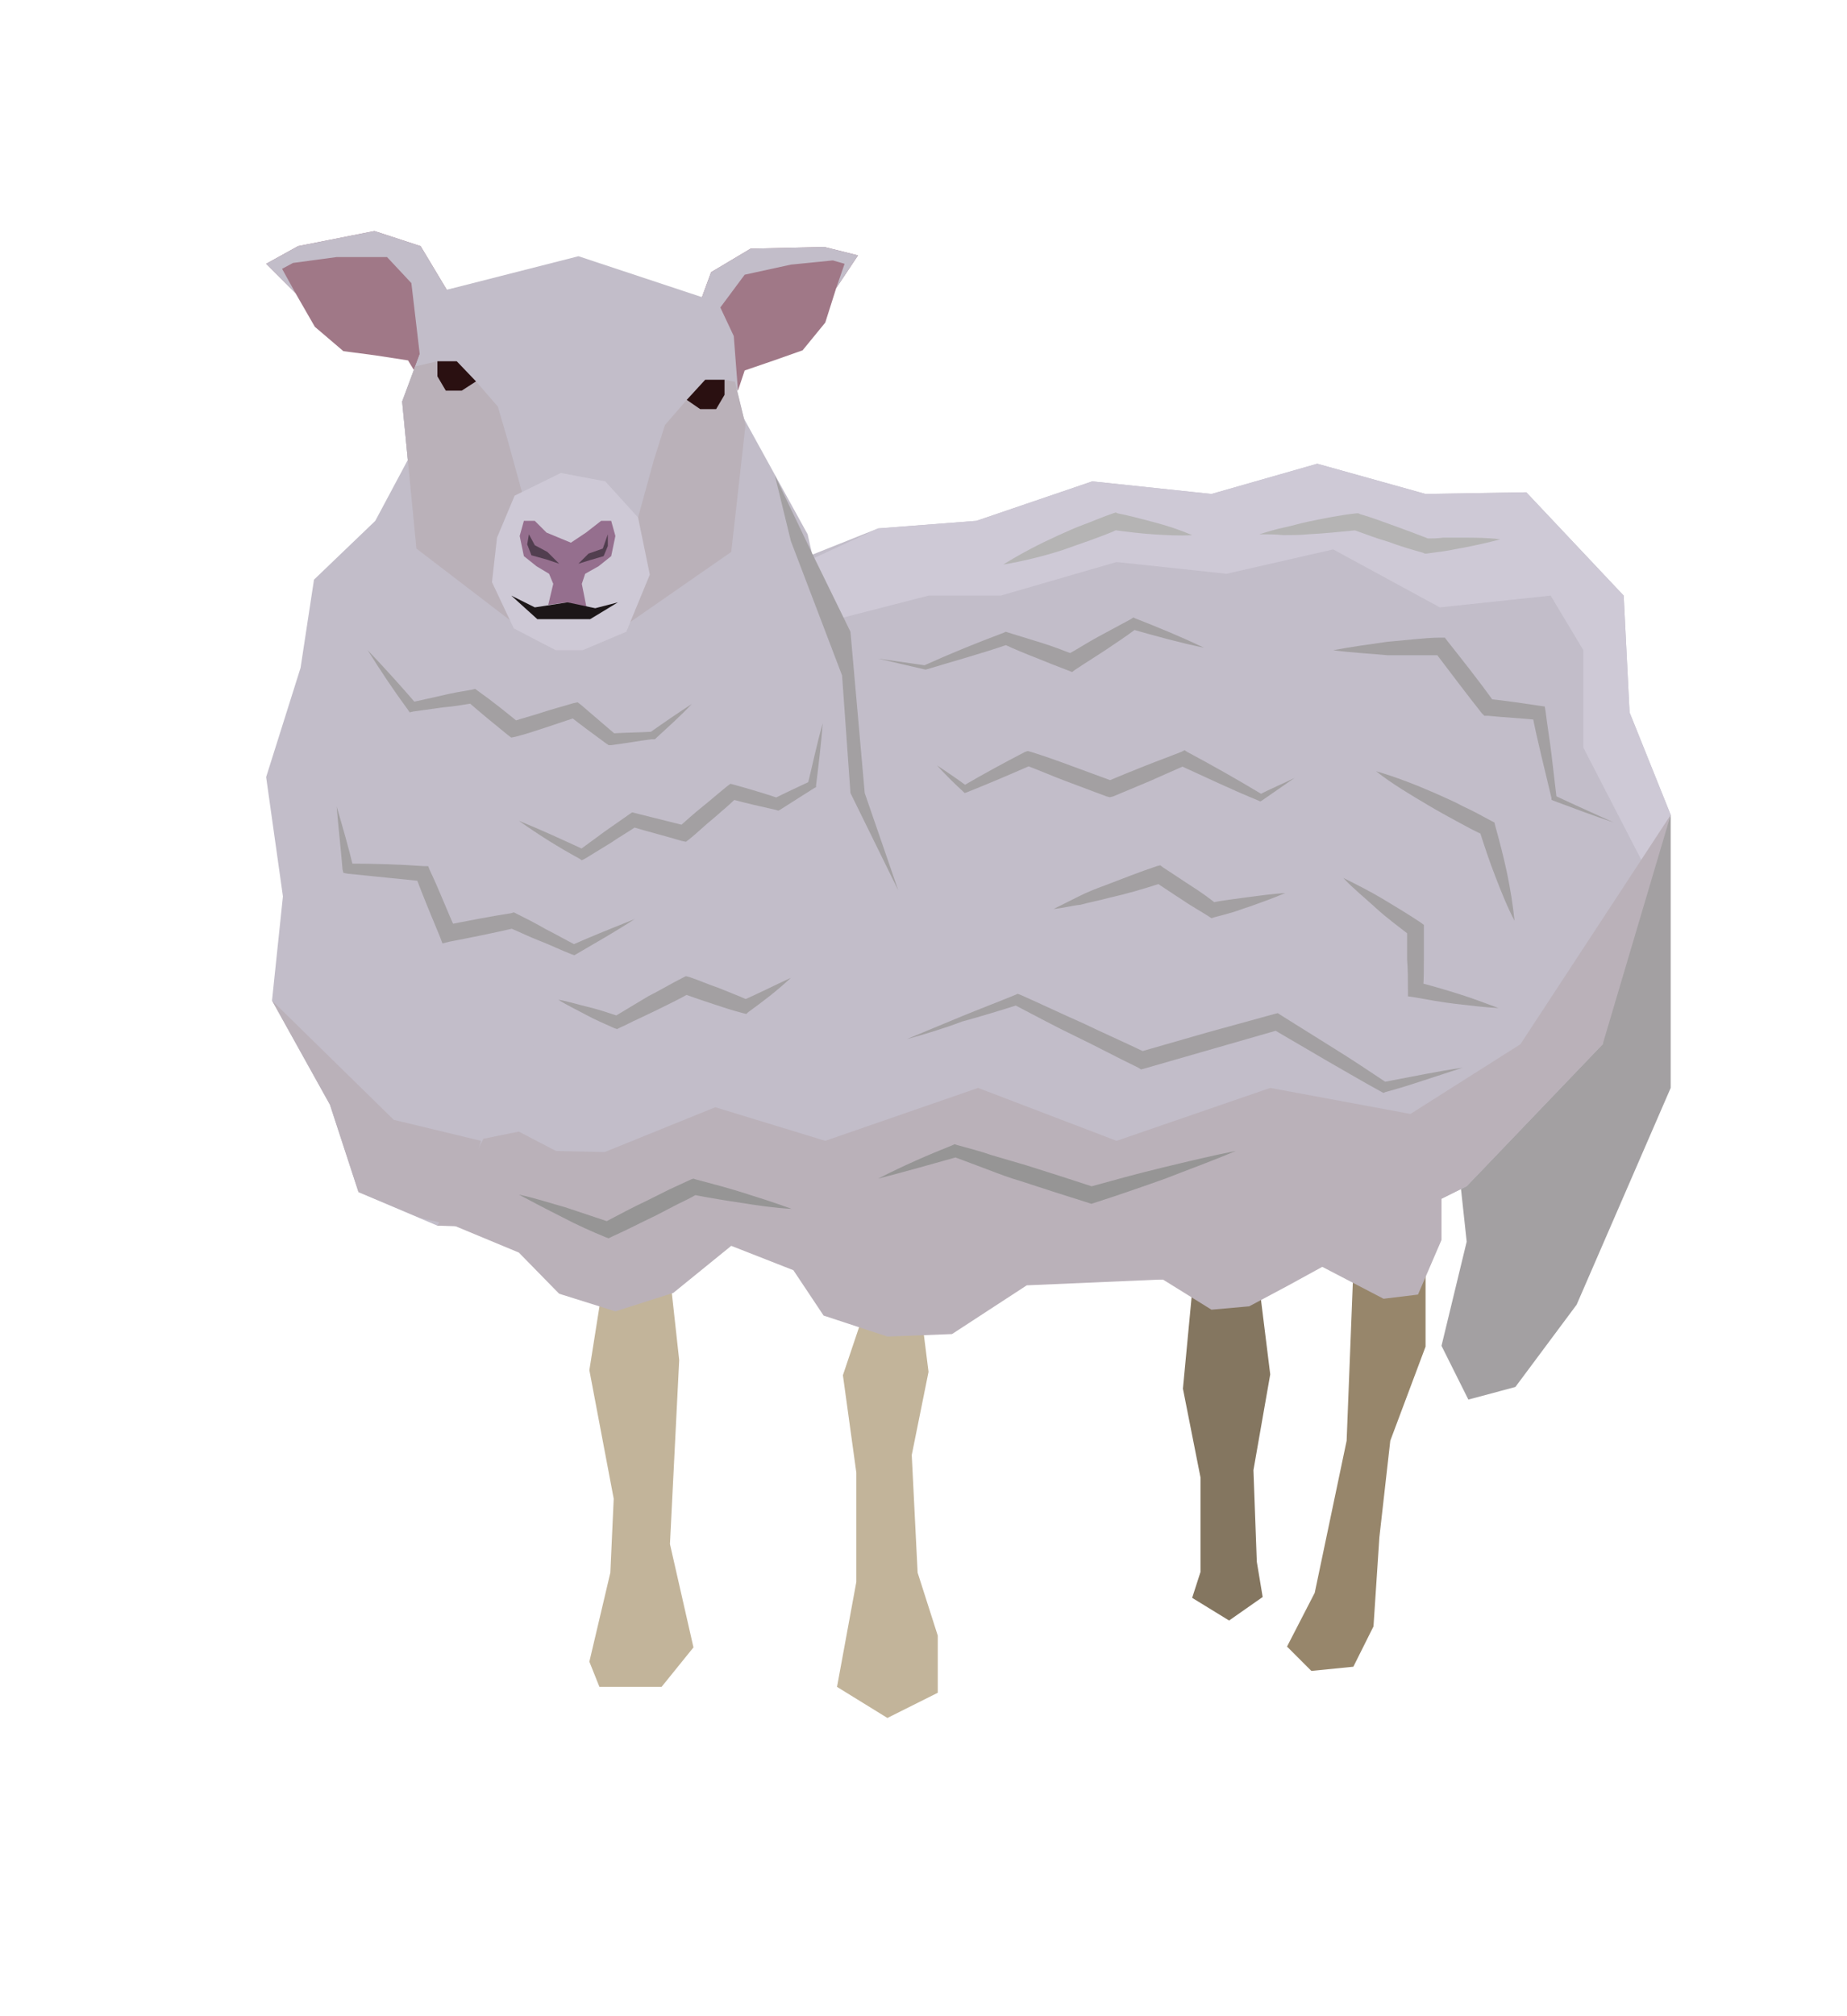 <?xml version="1.0" encoding="utf-8"?>
<!-- Generator: Adobe Illustrator 21.0.0, SVG Export Plug-In . SVG Version: 6.00 Build 0)  -->
<svg version="1.1" id="Layer_1" xmlns="http://www.w3.org/2000/svg" xmlns:xlink="http://www.w3.org/1999/xlink" x="0px" y="0px"
	 viewBox="0 0 220 240" style="enable-background:new 0 0 220 240;" xml:space="preserve">
<style type="text/css">
	.st0{fill:#C2B49A;}
	.st1{fill:#A3A0A2;}
	.st2{fill:#847660;}
	.st3{fill:#97866B;}
	.st4{fill:#C2BDC9;}
	.st5{fill:#BAB1B9;}
	.st6{fill:#A07887;}
	.st7{clip-path:url(#SVGID_2_);fill:#BAB1B9;}
	.st8{fill:#CEC9D6;}
	.st9{fill:#2A1011;}
	.st10{fill:#956F8E;}
	.st11{fill:#1C1618;}
	.st12{fill:#513E4F;}
	.st13{fill:#B5B4B4;}
	.st14{clip-path:url(#SVGID_4_);fill:#BAB1B9;}
	.st15{fill:#969595;}
</style>
<polygon class="st0" points="103.6,154.2 100.4,163.7 102,175.3 102,188.3 99.7,200.8 105.7,204.5 111.7,201.5 111.7,194.7 
	109.3,187.2 108.6,173.2 110.6,163.3 109.3,153 "/>
<polygon class="st1" points="199,97 199,129.5 187.8,155.3 180.5,165.1 174.9,166.6 171.7,160.2 174.7,147.8 173.4,135.8 
	183.9,116.4 "/>
<polyline class="st2" points="142.2,151.6 140.9,165.3 143,175.9 143,187.1 142,190.2 146.4,192.9 150.4,190.1 149.7,185.9 
	149.3,175 151.3,163.6 149.5,149.1 "/>
<polyline class="st3" points="161.2,151.1 160.4,171.5 156.6,189.6 153.3,196 156.2,198.9 161.2,198.4 163.6,193.6 164.3,183 
	165.6,171.5 169.8,160.3 169.8,148.3 "/>
<polygon class="st0" points="79.8,151.9 80.9,161.9 79.8,183.8 82.6,196.1 78.8,200.8 71.4,200.8 70.2,197.8 72.7,187.2 73.1,178.4 
	70.2,163.1 71.8,153 "/>
<polyline class="st4" points="88.6,49.8 96.2,63.6 99.2,76.9 100.5,116.4 84,141 52.1,145.9 42.7,141.9 39.3,131.5 32.4,119.1 
	33.7,106.7 31.7,92.5 35.8,79.5 37.4,69 44.7,62 48.6,54.7 "/>
<polyline class="st4" points="93.8,67.2 104.6,62.9 116.3,62 130.1,57.3 144.3,58.8 156.9,55.2 169.8,58.8 181.8,58.6 193.4,70.9 
	194.1,84.8 199,97 192.8,108 190.9,124.3 174.7,141.2 151,153 113.4,150.9 92.3,146.8 52.1,145.9 "/>
<polygon class="st5" points="54.1,145.9 61.8,149.1 66.6,154 73.3,156.1 80.2,153.9 87.1,148.3 94.5,151.2 98.1,156.6 105.7,159.1 
	113.4,158.8 122.3,153 138.5,152.3 144.3,155.9 148.8,155.5 153.3,153.1 157.5,150.8 164.8,154.6 168.9,154.1 171.7,147.6 
	171.7,142.7 108.2,137.9 60.9,136.9 "/>
<polygon class="st6" points="53.7,35.3 50.1,29.3 44.6,27.5 35.5,29.3 31.7,31.4 35.2,34.9 37.5,38.9 40.9,41.8 44.7,42.3 
	48.6,42.9 50,45.2 "/>
<polygon class="st4" points="50,42.2 49,33.7 46.1,30.6 40.1,30.6 34.9,31.3 33.6,32 35.2,34.9 31.7,31.4 35.5,29.3 44.6,27.5 
	50.1,29.3 53.7,35.3 "/>
<polygon class="st6" points="82.5,38.4 84.7,32.4 89.4,29.6 98.2,29.4 102.2,30.4 99.6,34.3 98.3,38.4 95.6,41.7 92.2,42.9 
	88.7,44.1 87.9,46.5 "/>
<polygon class="st4" points="87.9,46.5 87.4,40 85.8,36.6 88.7,32.7 94.2,31.5 99.2,31 100.6,31.4 99.6,34.3 102.2,30.4 98.2,29.4 
	89.4,29.6 84.7,32.4 82.5,38.4 "/>
<polygon class="st4" points="68.9,30.5 84,35.5 88.8,50.6 87.1,65.7 73.7,75 67.7,76.9 62.8,75.4 49.6,65.3 47.9,47.8 52.8,34.6 "/>
<polygon class="st4" points="68.9,31.1 85.4,36.7 88.8,50.6 87.1,65.7 73.7,75 67.7,76.9 62.8,75.4 49.6,65.3 47.9,47.8 52.8,34.6 
	"/>
<g>
	<defs>
		<polygon id="SVGID_1_" points="68.9,30.5 85.4,36.7 88.8,50.6 87.1,65.7 73.7,75 67.7,76.9 62.8,75.4 49.6,65.3 47.9,47.8 
			52.8,34.6 		"/>
	</defs>
	<clipPath id="SVGID_2_">
		<use xlink:href="#SVGID_1_"  style="overflow:visible;"/>
	</clipPath>
	<polygon class="st7" points="81.8,47.6 79.2,50.6 77.9,54.7 76,61.6 75.2,67.8 72.4,75.4 80.1,77.4 91.9,66.9 91.5,51.3 89.3,45.8 
		86.3,45.2 	"/>
	<polygon class="st7" points="52.1,43 49.1,43.7 47,49.2 46.5,64.7 58.3,75.3 66,73.2 63.2,65.7 62.4,59.4 60.5,52.5 59.3,48.4 
		56.7,45.4 	"/>
</g>
<polygon class="st8" points="59.2,64 58.6,69.3 61.2,74.8 66.2,77.4 69.4,77.4 74.6,75.2 77.4,68.4 76,61.6 72.1,57.3 66.8,56.3 
	61.3,59 "/>
<polygon class="st9" points="81.8,47.6 83.4,48.7 85.3,48.7 86.3,47 86.3,45.2 84,45.2 "/>
<polygon class="st10" points="62.4,62 61.9,63.8 62.4,66.2 63.9,67.4 65.4,68.3 65.9,69.5 65.3,72 67.6,71.7 69.9,72.5 69.3,69.5 
	69.7,68.3 71.3,67.4 72.8,66.2 73.3,63.8 72.8,62 71.6,62 69.8,63.4 68,64.6 65.1,63.4 63.7,62 "/>
<polygon class="st11" points="60.9,70.9 63.7,72.3 67.6,71.7 70.9,72.4 73.6,71.7 70.3,73.7 64,73.7 "/>
<polygon class="st12" points="68.9,67.1 70.1,65.9 71.8,65.3 72.4,63.6 72.4,65 71.9,66.2 70.2,66.7 "/>
<polygon class="st12" points="66.6,67.1 65.2,65.7 63.7,64.9 63,63.6 62.8,64.8 63.3,66.1 65.1,66.6 "/>
<polygon class="st9" points="56.7,45.4 55,46.5 53.1,46.5 52.1,44.8 52.1,43 54.4,43 "/>
<polygon class="st8" points="99.7,73.7 110.6,70.9 119.2,70.9 133,66.9 146.1,68.3 158.8,65.4 171.5,72.3 184.7,70.9 188.6,77.4 
	188.6,89 196.4,104.1 199,97 194.1,84.8 193.4,70.9 181.8,58.6 169.8,58.8 156.9,55.2 144.3,58.8 130.1,57.3 116.3,62 104.6,62.9 
	95.3,67.2 "/>
<g>
	<path class="st1" d="M43.8,77.4c2,2.1,3.9,4.2,5.8,6.4l-0.6-0.2l3.6-0.8c1.2-0.3,2.4-0.5,3.6-0.7l0.4-0.1l0.4,0.3
		c1.7,1.2,3.3,2.5,4.9,3.8l-0.9-0.2c1.2-0.4,2.4-0.7,3.6-1.1c1.2-0.4,2.4-0.7,3.7-1.1l0.5-0.1l0.4,0.3c1.4,1.2,2.8,2.4,4.2,3.6
		l-0.5-0.2c1.6-0.1,3.2-0.1,4.8-0.2l-0.3,0.1c1.7-1.2,3.3-2.3,5-3.4c-1.4,1.5-2.9,2.8-4.4,4.2L77.8,88l-0.2,0
		c-1.6,0.2-3.2,0.5-4.8,0.7l-0.3,0l-0.3-0.2c-1.5-1.1-3-2.2-4.4-3.3l0.8,0.2c-1.2,0.4-2.4,0.8-3.6,1.2c-1.2,0.4-2.4,0.8-3.6,1.1
		l-0.5,0.1l-0.4-0.3c-1.6-1.3-3.2-2.6-4.8-4l0.7,0.2c-1.2,0.2-2.4,0.4-3.6,0.5l-3.6,0.5l-0.4,0.1l-0.2-0.3
		C46.9,82.2,45.3,79.8,43.8,77.4z"/>
</g>
<g>
	<path class="st1" d="M61.8,97.7c2.7,1.1,5.3,2.3,7.9,3.5l-0.7,0l3-2.2c1-0.7,2-1.4,3-2.1l0.3-0.2l0.4,0.1c2,0.5,4,1,6,1.5l-0.9,0.2
		c0.9-0.8,1.9-1.7,2.9-2.5c1-0.8,1.9-1.6,2.9-2.4l0.4-0.3l0.4,0.1c1.8,0.5,3.5,1,5.3,1.6l-0.6,0.1c1.4-0.7,2.9-1.4,4.4-2.1l-0.3,0.4
		c0.6-2.4,1.1-4.9,1.8-7.3c-0.2,2.5-0.5,5-0.8,7.4l0,0.2l-0.2,0.1c-1.4,0.9-2.7,1.7-4.1,2.6l-0.2,0.1l-0.3-0.1
		c-1.8-0.4-3.6-0.8-5.4-1.3l0.8-0.2c-0.9,0.9-1.9,1.7-2.8,2.5c-1,0.8-1.9,1.7-2.9,2.5l-0.4,0.3l-0.5-0.1c-2-0.6-4-1.1-6-1.7l0.7-0.1
		c-1,0.7-2.1,1.3-3.1,2l-3.1,1.9l-0.4,0.2l-0.3-0.2C66.6,100.9,64.2,99.4,61.8,97.7z"/>
</g>
<g>
	<path class="st1" d="M40.1,96c0.7,2.4,1.4,4.8,2,7.3l-0.5-0.5c3,0,6,0.1,8.9,0.3l0.5,0l0.2,0.5c1.1,2.3,2,4.7,3.1,7.1l-1.1-0.6
		c2.6-0.5,5.1-1,7.7-1.4l0.3-0.1l0.2,0.1c1.2,0.6,2.4,1.2,3.6,1.9c1.2,0.6,2.4,1.3,3.6,1.9l-0.5,0c2.5-1.1,5-2.1,7.5-3.1
		c-2.3,1.5-4.6,2.8-7,4.2l-0.2,0.1l-0.3-0.1c-1.3-0.5-2.5-1.1-3.8-1.6c-1.3-0.5-2.5-1.1-3.7-1.6l0.6,0.1c-2.6,0.6-5.1,1.1-7.7,1.6
		l-0.8,0.2l-0.3-0.8c-1-2.4-2-4.8-2.9-7.2l0.8,0.6c-3-0.3-5.9-0.6-8.9-0.9l-0.5-0.1l-0.1-0.4C40.6,101,40.3,98.5,40.1,96z"/>
</g>
<g>
	<path class="st1" d="M94.2,116.4c-1.6,1.5-3.3,2.8-5.1,4.1l-0.2,0.2l-0.4-0.1c-1.2-0.3-2.4-0.7-3.6-1.1c-1.2-0.4-2.4-0.8-3.5-1.2
		l0.8-0.1c-1.4,0.8-2.7,1.4-4.1,2.1l-2.1,1c-0.7,0.3-1.4,0.7-2.1,1l-0.4,0.2l-0.3-0.1c-1.1-0.5-2.3-1-3.4-1.6
		c-1.1-0.6-2.2-1.1-3.3-1.8c1.2,0.2,2.4,0.6,3.7,0.9c1.2,0.3,2.4,0.7,3.6,1.1l-0.6,0c0.7-0.4,1.3-0.8,2-1.2l2-1.2
		c1.4-0.7,2.7-1.5,4.1-2.2l0.4-0.2l0.4,0.1c1.2,0.4,2.3,0.9,3.5,1.3c1.2,0.5,2.3,0.9,3.4,1.4l-0.6,0.1
		C90.3,118.3,92.2,117.3,94.2,116.4z"/>
</g>
<polygon class="st1" points="96.7,65.8 101.3,75.2 103,94.4 107,106 101.3,94.4 100.3,80.4 94.2,64.4 92.3,56.6 "/>
<g>
	<path class="st1" d="M143.4,77.1c-2.9-0.6-5.8-1.4-8.6-2.2l0.6-0.1c-1.2,0.9-2.4,1.7-3.6,2.5c-1.2,0.8-2.5,1.6-3.7,2.4l-0.4,0.3
		l-0.5-0.2c-1.3-0.5-2.6-1-3.8-1.5c-1.3-0.5-2.5-1-3.8-1.6l0.5,0c-3.2,1.1-6.5,2-9.8,3l-0.1,0l0,0l-5.6-1.3l5.6,0.8l-0.1,0
		c3.1-1.4,6.3-2.7,9.5-3.9l0.2-0.1l0.3,0.1c1.3,0.4,2.6,0.8,3.9,1.2c1.3,0.4,2.6,0.9,3.9,1.4L127,78c1.3-0.7,2.5-1.5,3.8-2.2
		c1.3-0.7,2.6-1.4,3.9-2.1l0.3-0.2l0.2,0.1C138,74.7,140.7,75.8,143.4,77.1z"/>
</g>
<g>
	<path class="st1" d="M158.8,77.4c2.1-0.4,4.3-0.7,6.4-1c1.1-0.1,2.1-0.2,3.2-0.3c1.1-0.1,2.1-0.2,3.2-0.2l0.5,0l0.3,0.4
		c1.9,2.4,3.8,4.8,5.6,7.3l-0.7-0.4c2,0.2,4,0.5,6,0.8l0.7,0.1l0.1,0.6c0.2,1.7,0.5,3.4,0.7,5.1c0.2,1.7,0.4,3.4,0.6,5.1l-0.2-0.2
		c2.3,1.1,4.6,2.1,7,3.2c-2.4-0.8-4.8-1.7-7.2-2.6l-0.2-0.1l0-0.2c-0.4-1.7-0.8-3.3-1.2-5c-0.4-1.7-0.8-3.4-1.1-5l0.7,0.7
		c-2-0.2-4-0.3-6-0.5l-0.4,0l-0.3-0.3c-1.9-2.4-3.7-4.8-5.6-7.3l0.8,0.4c-1.1,0-2.2,0-3.2,0c-1.1,0-2.2,0-3.2,0
		C163.2,77.8,161,77.7,158.8,77.4z"/>
</g>
<g>
	<path class="st1" d="M154.2,92.6c-1.3,0.9-2.6,1.8-3.9,2.7l-0.2,0.1l-0.2-0.1c-3.2-1.3-6.3-2.8-9.4-4.2l0.7,0
		c-1.4,0.6-2.9,1.3-4.3,1.9c-1.4,0.6-2.9,1.2-4.3,1.8l-0.4,0.1l-0.4-0.1L127,93c-1.6-0.6-3.2-1.3-4.8-1.9l0.6,0
		c-2.5,1.1-5.1,2.2-7.6,3.2l-0.3,0.1l-0.2-0.2c-1.1-1-2.1-2-3.1-3.1c1.2,0.8,2.4,1.6,3.6,2.5l-0.4-0.1c2.4-1.4,4.8-2.7,7.3-4
		l0.3-0.1l0.4,0.1c1.6,0.5,3.3,1.1,4.9,1.7l4.9,1.8l-0.7,0c1.4-0.6,2.9-1.2,4.4-1.8c1.5-0.6,2.9-1.1,4.4-1.7l0.4-0.2l0.3,0.2
		c3,1.6,6,3.3,9,5.1l-0.4,0C151.3,93.9,152.8,93.3,154.2,92.6z"/>
</g>
<g>
	<path class="st1" d="M163.9,91.8c2.4,0.7,4.7,1.6,7,2.6c1.1,0.5,2.3,1,3.4,1.6c1.1,0.5,2.2,1.1,3.3,1.7l0.4,0.2l0.1,0.4
		c0.5,1.8,1,3.7,1.4,5.6c0.4,1.9,0.7,3.8,0.9,5.7c-0.9-1.7-1.6-3.5-2.3-5.3c-0.7-1.8-1.3-3.6-1.9-5.5l0.5,0.6
		c-1.1-0.5-2.2-1.1-3.3-1.7c-1.1-0.6-2.2-1.2-3.2-1.8C168,94.6,165.8,93.3,163.9,91.8z"/>
</g>
<g>
	<path class="st1" d="M102.2,140.3c1.9,0.9,3.8,1.8,5.6,2.7c1.9,0.9,3.7,1.9,5.5,2.9l-0.7-0.1c1.9-0.8,3.9-1.6,5.8-2.4l5.8-2.3
		l0.4-0.1l0.4,0.1c1.5,0.6,3,1.3,4.6,1.9c1.5,0.7,3,1.3,4.5,2l-0.6,0c1.8-0.8,3.7-1.6,5.5-2.4c1.9-0.7,3.7-1.5,5.6-2.2
		c-1.7,1.1-3.4,2.1-5.2,3.1c-1.8,1-3.5,2-5.3,2.9l-0.3,0.1l-0.4-0.1c-1.6-0.5-3.1-1.1-4.6-1.7c-1.5-0.6-3.1-1.2-4.6-1.8l0.7,0
		l-5.8,2.2c-2,0.7-3.9,1.4-5.9,2.1l-0.4,0.1l-0.3-0.2c-1.8-1.1-3.5-2.3-5.2-3.4C105.6,142.7,103.8,141.5,102.2,140.3z"/>
</g>
<g>
	<path class="st5" d="M50.9,134.7c2,1,3.9,2.1,5.8,3.3c1.9,1.1,3.8,2.3,5.6,3.5l-0.7-0.1c2.3-0.7,4.6-1.4,6.9-2
		c2.3-0.7,4.6-1.2,7-1.8l0.3-0.1l0.2,0.1c2.3,0.7,4.6,1.3,6.8,2.1l-0.5,0c1.6-0.7,3.2-1.3,4.9-2c1.6-0.6,3.3-1.3,5-1.8
		c-1.5,0.9-3,1.8-4.6,2.7c-1.5,0.8-3.1,1.7-4.6,2.5l-0.2,0.1l-0.3-0.1c-2.3-0.5-4.6-1.1-6.9-1.7l0.5,0c-2.3,0.6-4.6,1.3-7,1.9
		c-2.3,0.6-4.7,1.2-7,1.7l-0.4,0.1l-0.3-0.2c-1.8-1.3-3.5-2.6-5.3-4C54.3,137.5,52.6,136.1,50.9,134.7z"/>
</g>
<g>
	<path class="st1" d="M125.5,108.2c1-0.5,2-1,3-1.5c1-0.5,2-0.9,3.1-1.3c2.1-0.8,4.1-1.6,6.2-2.3l0.4-0.1l0.4,0.3
		c1.1,0.7,2.1,1.4,3.2,2.1c1.1,0.7,2.1,1.4,3.1,2.2l-0.7-0.1c0.7-0.2,1.5-0.3,2.2-0.4c0.7-0.1,1.5-0.2,2.2-0.3
		c1.5-0.2,3-0.4,4.5-0.5c-1.4,0.6-2.8,1.1-4.2,1.6c-0.7,0.2-1.4,0.5-2.1,0.7c-0.7,0.2-1.4,0.4-2.2,0.6l-0.3,0.1l-0.3-0.2
		c-1.1-0.7-2.2-1.3-3.2-2c-1.1-0.7-2.1-1.4-3.2-2.1l0.8,0.1c-2.1,0.7-4.2,1.3-6.4,1.8c-1.1,0.3-2.2,0.5-3.3,0.8
		C127.7,107.8,126.6,108.1,125.5,108.2z"/>
</g>
<g>
	<path class="st13" d="M150,63.6c1-0.3,1.9-0.6,2.9-0.8c1-0.2,1.9-0.5,2.9-0.7c1.9-0.4,3.9-0.8,5.8-1l0.2,0l0.2,0.1
		c1.4,0.4,2.7,0.9,4.1,1.4c1.4,0.5,2.7,1,4,1.5l-0.4,0c0.7,0,1.5,0,2.2-0.1c0.7,0,1.5,0,2.3,0c1.5,0,3,0,4.5,0.2
		c-1.5,0.4-2.9,0.7-4.4,1c-0.7,0.1-1.5,0.3-2.2,0.4c-0.7,0.1-1.5,0.2-2.2,0.3l-0.2,0l-0.2-0.1c-1.4-0.4-2.8-0.8-4.1-1.3
		c-1.4-0.4-2.7-0.9-4.1-1.4l0.4,0c-2,0.2-3.9,0.4-5.9,0.5c-1,0.1-2,0.1-3,0.1C152,63.6,151,63.6,150,63.6z"/>
</g>
<g>
	<path class="st1" d="M108,123.7c2.2-0.9,4.3-1.8,6.5-2.7c2.2-0.9,4.3-1.7,6.5-2.6l0.2-0.1l0.3,0.1c2.5,1.1,5,2.3,7.5,3.4
		c2.5,1.2,5,2.3,7.5,3.5l-0.7-0.1l8-2.3l8-2.2l0.4-0.1l0.3,0.2l6.4,4c2.1,1.3,4.2,2.7,6.3,4.1l-0.4-0.1c1.6-0.3,3.1-0.6,4.7-0.9
		c1.6-0.3,3.2-0.6,4.7-0.8c-1.5,0.5-3.1,1-4.6,1.5c-1.5,0.5-3.1,1-4.6,1.4l-0.2,0.1l-0.2-0.1c-2.2-1.2-4.4-2.5-6.5-3.7l-6.5-3.8
		l0.7,0.1l-8,2.3l-8,2.3l-0.4,0.1l-0.3-0.2c-2.5-1.2-4.9-2.5-7.4-3.7c-2.5-1.2-4.9-2.5-7.4-3.8l0.5,0c-2.2,0.7-4.5,1.4-6.7,2
		C112.5,122.4,110.2,123.1,108,123.7z"/>
</g>
<g>
	<path class="st1" d="M160,104.5c1.6,0.8,3.2,1.6,4.7,2.5c1.5,0.9,3,1.8,4.5,2.8l0.4,0.3l0,0.5l0,3.6c0,1.2,0,2.4-0.1,3.6l-0.7-0.9
		c1.6,0.4,3.3,0.9,4.9,1.4c1.6,0.5,3.2,1.1,4.8,1.7c-1.7-0.1-3.4-0.3-5.1-0.5c-1.7-0.2-3.3-0.5-5-0.8l-0.7-0.1l0-0.8
		c0-1.2,0-2.4-0.1-3.6l0-3.6l0.4,0.8c-1.4-1.1-2.8-2.1-4.1-3.3C162.6,106.9,161.2,105.8,160,104.5z"/>
</g>
<g>
	<defs>
		<polyline id="SVGID_3_" points="52.1,145.9 92.3,146.8 113.4,150.9 151,153 174.7,141.2 190.9,124.3 199,106.7 199,97 194.1,84.8 
			193.4,70.9 181.8,58.6 169.8,58.8 156.9,55.2 144.3,58.8 130.1,57.3 116.3,62 104.6,62.9 93.8,67.2 		"/>
	</defs>
	<clipPath id="SVGID_4_">
		<use xlink:href="#SVGID_3_"  style="overflow:visible;"/>
	</clipPath>
	<polygon class="st14" points="32.4,119.1 43.8,129.5 50.9,136.9 61.8,134.7 68.9,138.4 85.2,131.8 98.3,135.8 116.5,129.5 
		133,135.8 151.3,129.5 168,132.6 181.1,124.3 199,97 190.9,124.3 171.7,160.2 127.2,168.4 88.8,166.6 56.7,160.2 27,139.3 	"/>
</g>
<polygon class="st5" points="57.3,135.8 46.9,133.3 32.4,119.1 39.3,131.5 42.7,141.9 50.1,145 54.1,145.9 "/>
<g>
	<path class="st13" d="M119.5,67.2c2.1-1.3,4.2-2.4,6.4-3.4c1.1-0.5,2.2-1,3.3-1.4c1.1-0.4,2.2-0.9,3.4-1.3l0.3-0.1l0.2,0.1
		c1.5,0.3,3,0.7,4.5,1.1c1.5,0.4,3,0.9,4.4,1.5c-1.6,0.1-3.1,0-4.7-0.1c-1.5-0.1-3.1-0.3-4.6-0.5l0.5-0.1c-1.1,0.5-2.2,0.9-3.3,1.3
		c-1.1,0.4-2.3,0.8-3.4,1.2C124.3,66.2,121.9,66.8,119.5,67.2z"/>
</g>
<g>
	<path class="st15" d="M104.6,140.3c2.9-1.5,5.9-2.8,8.9-4l0.2-0.1l0.3,0.1c1.4,0.4,2.7,0.7,4.1,1.2c1.4,0.4,2.7,0.8,4.1,1.2
		l4.1,1.3l4,1.3l-0.6,0c2.9-0.8,5.8-1.6,8.7-2.3c2.9-0.7,5.8-1.4,8.8-2c-2.8,1.2-5.6,2.2-8.4,3.3c-2.8,1-5.7,2-8.5,2.9l-0.3,0.1
		l-0.3-0.1l-4.1-1.3l-4-1.3c-1.4-0.4-2.7-0.9-4-1.4c-1.3-0.5-2.7-1-4-1.5l0.5,0C110.9,138.6,107.7,139.5,104.6,140.3z"/>
</g>
<g>
	<path class="st15" d="M61.8,142.2c1.9,0.4,3.7,1,5.5,1.5c1.8,0.6,3.6,1.2,5.4,1.8l-0.7,0c1.7-0.9,3.4-1.8,5.1-2.6l2.6-1.3
		c0.9-0.4,1.7-0.8,2.6-1.2l0.3-0.1l0.3,0.1c1.9,0.5,3.8,1,5.7,1.6c1.9,0.6,3.8,1.2,5.7,1.9c-2-0.1-4-0.4-5.9-0.7
		c-2-0.3-3.9-0.6-5.9-1l0.6-0.1c-0.8,0.5-1.7,0.9-2.5,1.3l-2.5,1.3c-1.7,0.8-3.4,1.7-5.2,2.5l-0.4,0.2l-0.3-0.1
		c-1.7-0.7-3.5-1.5-5.2-2.4C65.2,144,63.5,143.1,61.8,142.2z"/>
</g>
</svg>
